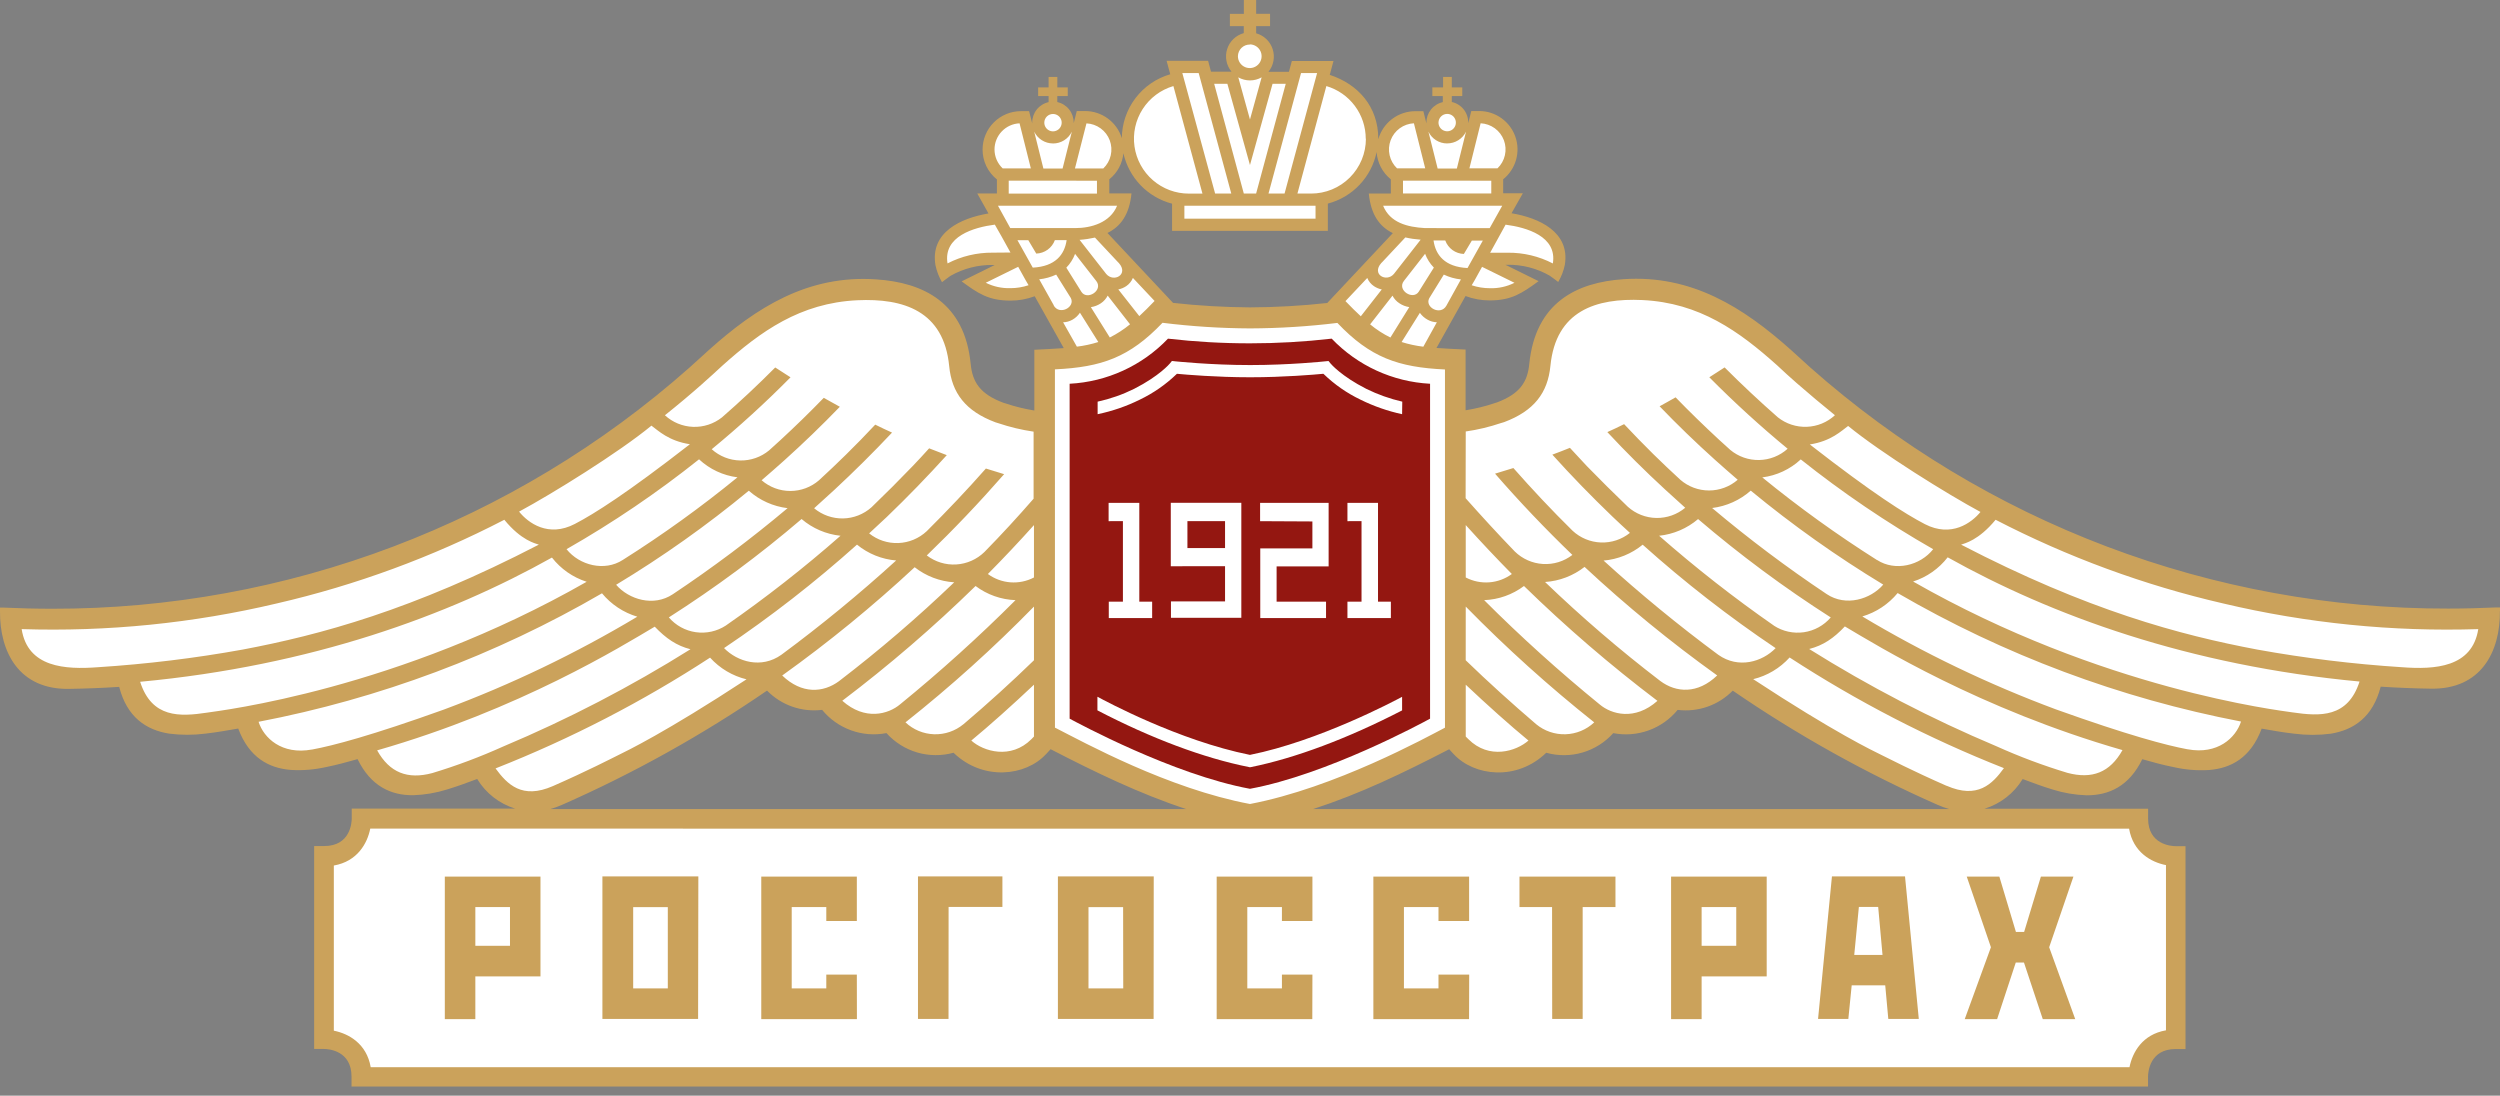 <svg width="162" height="71" viewBox="0 0 162 71" fill="none" xmlns="http://www.w3.org/2000/svg">
<rect x="0" y="0" width="162" height="71" fill="#808080" stroke="none"/>
<path d="M158.619 39.723C143.331 39.73 128.569 34.142 117.116 24.014L115.871 22.88C114.211 21.401 112.774 20.373 111.34 19.65C109.699 18.797 107.878 18.349 106.028 18.344C105.763 18.344 105.497 18.344 105.232 18.37C103.601 18.479 102.289 18.901 101.341 19.634C100.218 20.5 99.559 21.836 99.389 23.618C99.251 24.999 98.592 25.796 97.1 26.354C97.054 26.37 97.004 26.383 96.972 26.391C96.341 26.603 95.693 26.763 95.036 26.869L94.72 26.919V22.936C94.109 22.907 93.573 22.883 93.089 22.843L92.651 22.811L94.863 18.859L95.087 18.941C95.557 19.117 96.055 19.207 96.558 19.207C97.705 19.207 98.327 18.891 99.184 18.285L97.453 17.433L97.384 17.143L97.575 16.904H97.705C98.717 16.888 99.715 17.146 100.592 17.651C100.653 17.685 100.778 17.781 100.9 17.874C101.017 17.644 101.1 17.399 101.147 17.146C101.232 16.755 101.201 16.348 101.057 15.975C100.913 15.602 100.663 15.28 100.337 15.048C99.628 14.493 98.64 14.235 97.947 14.116L97.559 14.052L98.242 12.828H97.179V11.5L97.272 11.417C97.636 11.132 97.902 10.739 98.031 10.295C98.16 9.85 98.146 9.377 97.99 8.941C97.835 8.505 97.547 8.129 97.167 7.865C96.786 7.602 96.333 7.465 95.87 7.474H95.543L95.394 8.063L95.116 8.153L94.85 7.989V7.936C94.848 7.694 94.764 7.46 94.612 7.273C94.459 7.086 94.247 6.956 94.011 6.905L93.788 6.857V5.949H94.465H93.788V5.261V5.938H93.113H93.788V6.833L93.567 6.881C93.327 6.931 93.112 7.062 92.958 7.252C92.803 7.442 92.719 7.68 92.72 7.925V7.983L92.455 8.145L92.152 8.063L92.008 7.474H91.684C91.203 7.476 90.735 7.635 90.351 7.927C89.968 8.218 89.69 8.627 89.56 9.091L89.294 9.149L89.028 9.014V8.987C89.05 8.092 88.757 7.218 88.2 6.517C87.646 5.848 86.907 5.358 86.075 5.107L85.828 5.025L86.043 4.228H83.919L83.725 4.924H81.831L81.767 4.892L81.595 4.924L81.972 4.47C82.161 4.241 82.264 3.954 82.261 3.657C82.262 3.374 82.169 3.099 81.997 2.875C81.824 2.651 81.582 2.491 81.308 2.419L81.098 2.364V1.413H82.001V1.179H81.098V0.266H80.87V1.169H79.964V1.402H80.87V2.358L80.663 2.414C80.388 2.485 80.146 2.645 79.973 2.869C79.799 3.093 79.706 3.369 79.707 3.652C79.708 3.948 79.81 4.234 79.996 4.464L80.371 4.919L80.206 4.887L80.142 4.919H78.241L78.076 4.223H75.951L76.161 5.004L75.895 5.078C75.063 5.322 74.329 5.825 73.8 6.512C73.258 7.212 72.963 8.072 72.961 8.958L72.695 9.131L72.43 9.04C72.289 8.592 72.01 8.199 71.633 7.917C71.251 7.628 70.784 7.472 70.305 7.474H69.984L69.843 8.063L69.577 8.156L69.312 7.994V7.936C69.309 7.691 69.221 7.454 69.064 7.267C68.907 7.079 68.689 6.951 68.449 6.905L68.228 6.857V5.949H68.905H68.228V5.261V5.938H67.554H68.228V6.833L68.008 6.881C67.767 6.93 67.551 7.061 67.396 7.251C67.242 7.442 67.157 7.68 67.158 7.925V7.981L66.892 8.145L66.627 8.052L66.481 7.463H66.125C65.539 7.464 64.978 7.698 64.564 8.113C64.15 8.527 63.918 9.089 63.918 9.675C63.914 10.011 63.988 10.343 64.134 10.646C64.279 10.948 64.493 11.213 64.757 11.42L64.853 11.502V12.83H63.79L64.473 14.055L64.085 14.118C63.384 14.238 62.399 14.495 61.695 15.051C61.368 15.282 61.117 15.604 60.972 15.977C60.828 16.35 60.797 16.758 60.882 17.149C60.929 17.402 61.013 17.648 61.132 17.876C61.251 17.783 61.379 17.688 61.437 17.653C62.315 17.148 63.314 16.89 64.327 16.907H64.454L64.645 17.138L64.576 17.436L62.845 18.288C63.705 18.893 64.327 19.21 65.477 19.21C65.978 19.209 66.476 19.119 66.945 18.944L67.168 18.862L69.378 22.808L68.945 22.845C68.449 22.885 67.912 22.909 67.296 22.938V26.922L66.975 26.872C66.319 26.766 65.673 26.606 65.044 26.394C65.001 26.385 64.959 26.372 64.919 26.356H64.903C63.413 25.799 62.752 25.002 62.614 23.621C62.446 21.849 61.788 20.514 60.659 19.637C59.714 18.904 58.407 18.482 56.774 18.373C56.508 18.354 56.242 18.346 55.977 18.346C54.127 18.35 52.306 18.799 50.665 19.653C49.228 20.375 47.789 21.403 46.132 22.883L44.878 24.014C33.424 34.144 18.659 39.732 3.368 39.723C2.258 39.723 1.182 39.689 0.274 39.649C0.26 41.184 0.712 42.477 1.519 43.29C2.212 43.994 3.171 44.352 4.358 44.352H4.457C5.538 44.334 6.629 44.288 7.702 44.219L7.93 44.206L7.986 44.427C8.416 46.076 9.402 47.008 11.003 47.266C11.354 47.326 11.71 47.355 12.066 47.353C12.47 47.348 12.873 47.322 13.274 47.274C13.954 47.202 14.626 47.085 15.279 46.968L15.601 46.912L15.683 47.125C16.267 48.697 17.311 49.515 18.87 49.629C19.005 49.629 19.149 49.648 19.297 49.648C19.893 49.64 20.487 49.571 21.069 49.443C21.749 49.308 22.423 49.119 23.077 48.941L23.305 48.875L23.406 49.082C24.126 50.554 25.209 51.268 26.72 51.268H26.752C27.474 51.244 28.189 51.12 28.877 50.899C29.552 50.7 30.247 50.442 30.802 50.227L31.017 50.147L31.137 50.344C31.658 51.208 32.48 51.849 33.445 52.144L33.538 52.41L33.365 52.676H23.069V53.037C23.053 53.99 22.506 55.106 21.002 55.106H20.636V67.723H21C21.953 67.739 23.066 68.287 23.066 69.79V70.156H138.913V69.79C138.913 68.836 139.468 67.723 140.976 67.723H141.343V55.13H140.984C140.031 55.116 138.918 54.569 138.918 53.061V52.7H128.6L128.43 52.434L128.521 52.168C129.487 51.873 130.31 51.232 130.834 50.368L130.948 50.171L131.166 50.251C131.723 50.466 132.411 50.724 133.097 50.923C133.784 51.144 134.499 51.268 135.221 51.292H135.253C136.767 51.292 137.85 50.578 138.568 49.106L138.668 48.899L138.897 48.965C139.55 49.143 140.225 49.332 140.902 49.467C141.484 49.595 142.078 49.663 142.673 49.672C142.822 49.672 142.966 49.672 143.104 49.653C144.665 49.534 145.709 48.721 146.291 47.149L146.373 46.936L146.692 46.992C147.345 47.109 148.02 47.226 148.702 47.297C149.101 47.344 149.501 47.37 149.903 47.374C150.259 47.376 150.614 47.347 150.965 47.287C152.558 47.021 153.552 46.097 153.985 44.448L154.04 44.227L154.269 44.241C155.331 44.31 156.431 44.355 157.514 44.373H157.61C158.802 44.373 159.753 44.018 160.449 43.311C161.246 42.496 161.697 41.202 161.697 39.667C160.783 39.707 159.708 39.742 158.603 39.742L158.619 39.723ZM76.86 52.694H35.665L35.495 52.429L35.593 52.163C35.832 52.098 36.066 52.014 36.292 51.913C40.93 49.869 45.367 47.397 49.547 44.53L49.733 44.403L49.898 44.562C50.645 45.321 51.661 45.755 52.726 45.773C52.896 45.772 53.066 45.758 53.233 45.733L53.385 45.712L53.486 45.829C53.865 46.289 54.339 46.661 54.876 46.92C55.413 47.179 56 47.319 56.596 47.329C56.864 47.33 57.131 47.299 57.392 47.239L57.547 47.21L57.655 47.324C58.037 47.741 58.499 48.076 59.014 48.308C59.529 48.541 60.086 48.666 60.651 48.676C61.011 48.674 61.369 48.62 61.713 48.517L61.873 48.471L61.987 48.586C62.766 49.352 63.815 49.782 64.908 49.783C65.407 49.792 65.901 49.7 66.363 49.511C66.824 49.323 67.242 49.042 67.591 48.687C67.7 48.572 67.798 48.466 67.888 48.365L68.029 48.209L68.22 48.304C70.95 49.72 73.904 51.162 76.96 52.168L77.046 52.434L76.86 52.694ZM80.997 20.211C79.322 20.201 77.648 20.103 75.983 19.919H75.877L71.298 15.024L71.636 14.859C72.403 14.482 72.836 13.832 72.995 12.822H71.596V11.494L71.702 11.42C71.935 11.235 72.127 11.004 72.269 10.743C72.411 10.482 72.499 10.194 72.528 9.898L72.793 9.747L73.059 9.864C73.222 10.6 73.585 11.276 74.108 11.819C74.631 12.361 75.294 12.749 76.023 12.939L76.228 12.99V14.692H85.778V12.979L85.985 12.923C86.72 12.729 87.387 12.334 87.909 11.782C88.432 11.229 88.79 10.542 88.944 9.797L89.209 9.718L89.475 9.837C89.496 10.145 89.581 10.445 89.725 10.717C89.869 10.99 90.069 11.229 90.311 11.42L90.404 11.502V12.83H89.007C89.164 13.839 89.6 14.49 90.367 14.867L90.702 15.032L86.123 19.9H86.019C84.352 20.092 82.676 20.195 80.997 20.211ZM126.316 52.694H85.085L84.915 52.429L85.002 52.163C87.924 51.215 90.521 49.983 93.78 48.299L93.968 48.203L94.114 48.362C94.202 48.461 94.298 48.567 94.404 48.681C94.753 49.037 95.172 49.318 95.633 49.506C96.095 49.695 96.59 49.787 97.089 49.778C98.178 49.774 99.221 49.344 99.997 48.58L100.119 48.466L100.273 48.511C100.618 48.615 100.976 48.669 101.336 48.671C101.901 48.66 102.458 48.535 102.973 48.303C103.488 48.071 103.95 47.736 104.331 47.319L104.44 47.205L104.594 47.234C104.856 47.294 105.123 47.324 105.391 47.324C105.987 47.313 106.573 47.173 107.11 46.914C107.647 46.655 108.122 46.283 108.501 45.824L108.602 45.707L108.751 45.728C108.919 45.753 109.09 45.767 109.261 45.768C110.325 45.75 111.34 45.315 112.086 44.557L112.251 44.397L112.44 44.525C116.62 47.392 121.059 49.863 125.697 51.908C125.923 52.01 126.157 52.093 126.396 52.158L126.489 52.423L126.316 52.694Z" fill="white"/>
<path d="M30.802 63.27H35.023V56.803H28.824V66.04H30.802V63.27ZM30.802 58.779H33.047V61.288H30.802V58.779ZM129.413 66.04L130.622 62.372H131.153L132.372 66.04H134.475L132.786 61.381L134.358 56.803H132.25L131.163 60.391H130.632L129.557 56.803H127.445L129.012 61.381L127.315 66.04H129.413ZM110.265 63.27H114.482V56.803H108.286V66.04H110.265V63.27ZM110.265 58.779H112.509V61.288H110.265V58.779ZM162 39.596V39.362H161.766C160.723 39.407 159.681 39.436 158.632 39.436C143.406 39.465 128.698 33.903 117.3 23.807C117.058 23.592 116.054 22.675 116.054 22.675C112.966 19.919 109.627 17.794 105.205 18.091C102.188 18.296 99.498 19.584 99.097 23.581C98.983 24.765 98.483 25.522 96.988 26.083C96.951 26.083 96.901 26.107 96.866 26.12C96.248 26.328 95.614 26.484 94.97 26.587V22.651C94.258 22.617 93.642 22.59 93.084 22.548L94.965 19.183C95.466 19.372 95.998 19.468 96.534 19.467C97.939 19.467 98.616 19.01 99.7 18.219L97.551 17.157H97.681C98.641 17.142 99.587 17.386 100.42 17.863C100.534 17.932 100.972 18.272 100.972 18.272C101.174 17.93 101.319 17.556 101.4 17.167C101.753 15.043 99.75 14.121 97.947 13.818L98.68 12.525H97.405V11.619C97.805 11.298 98.096 10.861 98.238 10.368C98.38 9.875 98.366 9.35 98.198 8.866C98.03 8.381 97.716 7.96 97.299 7.661C96.882 7.362 96.383 7.199 95.87 7.195H95.339L95.14 7.991V7.938C95.142 7.629 95.038 7.328 94.844 7.086C94.651 6.844 94.38 6.676 94.077 6.61V6.225H94.755V5.662H94.077V4.985H93.512V5.662H92.816V6.225H93.493V6.618C93.191 6.685 92.921 6.854 92.728 7.095C92.535 7.337 92.43 7.637 92.431 7.946V8.002L92.234 7.205H91.703C91.161 7.207 90.634 7.386 90.203 7.714C89.772 8.042 89.459 8.502 89.313 9.024V8.998C89.313 6.889 87.985 5.447 86.168 4.852L86.41 3.952H83.712L83.523 4.653H82.195C82.359 4.451 82.47 4.212 82.518 3.956C82.566 3.701 82.55 3.437 82.471 3.19C82.392 2.942 82.253 2.718 82.065 2.538C81.878 2.357 81.649 2.226 81.398 2.157V1.692H82.299V0.895H81.398V0H80.602V0.898H79.696V1.694H80.597V2.146C80.345 2.214 80.115 2.345 79.927 2.525C79.739 2.705 79.599 2.93 79.52 3.178C79.441 3.426 79.425 3.69 79.474 3.946C79.522 4.201 79.635 4.441 79.8 4.642H78.472L78.286 3.941H75.596L75.832 4.812C74.932 5.072 74.141 5.616 73.576 6.363C73.01 7.11 72.702 8.019 72.695 8.955C72.538 8.445 72.221 7.998 71.79 7.681C71.36 7.364 70.84 7.194 70.305 7.195H69.774L69.575 7.991V7.941C69.576 7.632 69.471 7.331 69.278 7.089C69.085 6.848 68.815 6.68 68.513 6.613V6.225H69.19V5.662H68.515V4.985H67.95V5.662H67.272V6.225H67.95V6.618C67.647 6.685 67.377 6.853 67.183 7.094C66.99 7.336 66.885 7.637 66.887 7.946V7.999L66.685 7.203H66.154C65.495 7.204 64.863 7.467 64.397 7.934C63.931 8.401 63.67 9.034 63.671 9.694C63.67 10.065 63.753 10.432 63.914 10.767C64.075 11.102 64.31 11.396 64.6 11.627V12.538H63.328L64.053 13.832C62.263 14.134 60.261 15.048 60.617 17.18C60.698 17.569 60.841 17.942 61.042 18.285C61.042 18.285 61.48 17.945 61.589 17.876C62.425 17.399 63.373 17.156 64.335 17.17H64.462L62.314 18.232C63.397 19.029 64.072 19.48 65.485 19.48C66.019 19.481 66.549 19.384 67.049 19.196L68.932 22.558C68.372 22.601 67.745 22.63 67.025 22.665V26.601C66.382 26.497 65.749 26.341 65.132 26.133C65.092 26.119 65.051 26.106 65.01 26.096C63.517 25.536 63.018 24.768 62.901 23.594C62.516 19.597 59.82 18.309 56.792 18.105C52.36 17.794 49.016 19.919 45.941 22.675C45.941 22.675 44.937 23.592 44.693 23.807C33.299 33.906 18.594 39.472 3.368 39.447C2.322 39.447 1.278 39.418 0.231 39.373H0V39.606C-0.024 42.262 1.238 44.69 4.467 44.639C5.558 44.623 6.643 44.58 7.723 44.509C8.228 46.477 9.476 47.303 10.958 47.539C11.739 47.639 12.53 47.639 13.311 47.539C14.031 47.457 14.756 47.329 15.436 47.21C16.137 49.082 17.412 49.783 18.862 49.892C19.626 49.937 20.392 49.873 21.138 49.704C21.831 49.566 22.519 49.374 23.17 49.191C24.033 50.957 25.337 51.539 26.766 51.531C27.516 51.507 28.259 51.381 28.975 51.156C29.639 50.957 30.303 50.708 30.922 50.477C31.48 51.398 32.357 52.082 33.387 52.399H22.793V53.037C22.793 53.331 22.689 54.824 21.008 54.824H20.357V67.336V67.973H20.992C21.289 67.973 22.779 68.079 22.779 69.76V70.406H138.554H139.192V69.771C139.192 69.471 139.303 67.978 140.979 67.978H141.622V54.832H140.99C140.69 54.832 139.197 54.726 139.197 53.045V52.405H128.6C129.631 52.087 130.508 51.403 131.068 50.482C131.692 50.713 132.35 50.962 133.014 51.162C133.73 51.386 134.472 51.512 135.221 51.536C136.653 51.536 137.96 50.962 138.82 49.196C139.468 49.38 140.148 49.571 140.854 49.709C141.599 49.879 142.363 49.942 143.125 49.898C144.575 49.789 145.853 49.101 146.556 47.215C147.228 47.335 147.951 47.462 148.681 47.544C149.462 47.644 150.253 47.644 151.034 47.544C152.511 47.3 153.759 46.482 154.269 44.496C155.35 44.565 156.441 44.61 157.53 44.626C160.762 44.676 162.019 42.254 161.995 39.593L162 39.596ZM128.343 33.166C127.764 33.878 126.452 34.852 124.731 33.963C123.456 33.299 121.379 31.995 117.276 28.8C118.662 28.587 119.332 27.91 119.759 27.602C121.884 29.344 126.189 32.021 128.343 33.179V33.166ZM100.119 37.713C101.052 37.652 101.944 37.311 102.68 36.735C105.391 39.261 108.262 41.61 111.274 43.768C110.01 44.984 108.618 44.897 107.585 44.126C104.978 42.13 102.486 39.989 100.119 37.713ZM107.404 45.414C105.933 46.721 104.419 46.291 103.654 45.643C101.047 43.52 98.55 41.266 96.173 38.889C97.107 38.854 98.007 38.534 98.754 37.973C101.476 40.63 104.362 43.113 107.394 45.409L107.404 45.414ZM103.904 36.326C104.836 36.248 105.722 35.889 106.446 35.296C109.158 37.728 112.037 39.968 115.061 41.999C114.198 42.889 112.65 43.356 111.343 42.429C108.763 40.52 106.281 38.481 103.907 36.321L103.904 36.326ZM114.947 40.538C112.361 38.739 109.878 36.795 107.511 34.717C108.442 34.62 109.323 34.243 110.036 33.636C112.75 35.958 115.623 38.088 118.633 40.01C118.187 40.53 117.568 40.871 116.89 40.969C116.212 41.066 115.521 40.914 114.947 40.541V40.538ZM118.368 38.496C115.792 36.776 113.314 34.914 110.945 32.919C111.874 32.806 112.747 32.413 113.449 31.793C116.159 34.029 119.029 36.064 122.035 37.883C121.212 38.836 119.613 39.327 118.368 38.496ZM121.632 36.292C119.047 34.658 116.564 32.869 114.195 30.935C115.128 30.818 116.001 30.41 116.689 29.769C119.396 31.925 122.265 33.871 125.27 35.588C124.431 36.65 122.811 37.049 121.632 36.286V36.292ZM94.98 27.96C95.758 27.848 96.523 27.665 97.267 27.413C97.334 27.398 97.4 27.379 97.464 27.355C99.405 26.63 100.295 25.459 100.467 23.709C100.818 20.128 103.431 19.305 106.422 19.443C110.14 19.621 112.689 21.464 115.159 23.674C115.57 24.062 115.989 24.442 116.416 24.816C117.228 25.524 118.058 26.221 118.904 26.906C118.405 27.366 117.759 27.632 117.081 27.657C116.403 27.683 115.739 27.465 115.207 27.044C114.028 26.01 112.877 24.932 111.755 23.809C111.417 24.032 111.088 24.242 110.764 24.447C112.377 26.075 114.071 27.621 115.839 29.079C115.332 29.536 114.677 29.796 113.994 29.809C113.311 29.823 112.646 29.59 112.121 29.153C111.871 28.93 111.624 28.704 111.38 28.481C110.429 27.599 109.489 26.688 108.578 25.748C108.23 25.95 107.882 26.139 107.542 26.327C108.695 27.526 109.892 28.683 111.133 29.798C111.62 30.234 112.11 30.664 112.604 31.089C112.089 31.537 111.428 31.783 110.745 31.783C110.062 31.783 109.402 31.537 108.886 31.089C108.283 30.537 107.702 29.984 107.131 29.424C106.491 28.792 105.864 28.146 105.242 27.485C104.873 27.671 104.515 27.836 104.156 28C105.357 29.289 106.603 30.529 107.896 31.718C108.326 32.117 108.767 32.515 109.202 32.903C108.678 33.341 108.014 33.575 107.331 33.564C106.649 33.552 105.993 33.295 105.484 32.839C104.573 31.965 103.689 31.086 102.828 30.202C102.462 29.814 102.095 29.405 101.731 29.02C101.352 29.174 100.972 29.32 100.592 29.461C101.835 30.842 103.136 32.178 104.48 33.469C104.86 33.83 105.24 34.186 105.62 34.531C105.086 34.958 104.417 35.179 103.734 35.153C103.052 35.127 102.401 34.856 101.901 34.39C100.552 33.062 99.278 31.703 98.067 30.329C97.673 30.454 97.27 30.576 96.879 30.693C98.473 32.524 100.143 34.279 101.891 35.96C101.346 36.379 100.669 36.587 99.983 36.546C99.298 36.505 98.65 36.217 98.159 35.737C97.047 34.587 95.998 33.437 94.972 32.284L94.98 27.96ZM94.98 34.024C95.954 35.104 96.95 36.161 97.968 37.195C97.541 37.508 97.035 37.695 96.507 37.735C95.978 37.775 95.45 37.666 94.98 37.42V34.024ZM94.98 39.306C97.597 41.977 100.378 44.483 103.306 46.809C102.801 47.284 102.14 47.558 101.447 47.58C100.754 47.602 100.077 47.37 99.543 46.928C97.963 45.577 96.441 44.201 94.978 42.785L94.98 39.306ZM94.98 44.368C96.369 45.68 97.841 46.997 99.044 47.988C98.247 48.687 96.494 49.236 95.153 47.9C95.099 47.84 95.041 47.782 94.98 47.728V44.368ZM94.2 48.867C95.528 50.304 98.292 50.623 100.196 48.779C100.967 48.993 101.782 48.987 102.549 48.763C103.316 48.538 104.005 48.103 104.539 47.507C105.305 47.656 106.098 47.594 106.832 47.329C107.567 47.064 108.216 46.605 108.711 46.001C109.362 46.081 110.023 46.01 110.643 45.794C111.262 45.578 111.823 45.221 112.283 44.753C116.474 47.632 120.925 50.113 125.578 52.163C125.817 52.269 126.064 52.358 126.316 52.428H85.085C88.158 51.43 90.928 50.089 93.907 48.551C93.998 48.647 94.096 48.753 94.2 48.87V48.867ZM92.232 22.466C91.754 22.409 91.283 22.307 90.824 22.163L92.008 20.272C92.138 20.456 92.308 20.607 92.505 20.715C92.689 20.82 92.897 20.877 93.108 20.883L92.232 22.466ZM92.333 14.78C91.198 14.716 90.075 14.432 89.626 13.332H97.344L96.531 14.785L92.333 14.78ZM92.346 16.445C92.471 16.78 92.664 17.084 92.914 17.34L91.963 18.856L91.939 18.896C91.57 19.483 90.503 18.806 90.973 18.203L92.346 16.445ZM92.054 15.537L90.325 17.749C89.844 18.32 88.853 17.783 89.507 17.045C89.531 17.024 89.549 17 89.573 16.979L91.066 15.385C91.391 15.46 91.721 15.508 92.054 15.531V15.537ZM89.547 18.745L88.181 20.495C87.873 20.208 87.541 19.887 87.186 19.512L88.599 18.012C88.687 18.228 88.838 18.413 89.031 18.543C89.187 18.648 89.362 18.721 89.547 18.758V18.745ZM90.234 19.159C90.337 19.36 90.491 19.531 90.681 19.653C90.873 19.782 91.092 19.866 91.321 19.9L90.099 21.871C89.628 21.64 89.187 21.354 88.784 21.018L90.234 19.159ZM93.722 19.815C93.342 20.471 92.314 19.916 92.611 19.332L93.559 17.794C93.909 17.96 94.283 18.066 94.667 18.107L93.722 19.815ZM92.893 15.584H93.653C93.744 15.833 93.907 16.049 94.122 16.205C94.337 16.36 94.593 16.447 94.858 16.456L95.376 15.59H95.886H96.088L95.095 17.369C93.621 17.295 93.028 16.527 92.893 15.587V15.584ZM98.138 18.325C97.645 18.573 97.097 18.694 96.545 18.676C96.144 18.677 95.745 18.612 95.365 18.485L95.559 18.158L96.037 17.292L98.138 18.325ZM97.562 14.559C98.919 14.735 100.916 15.313 100.624 17.072C99.722 16.604 98.719 16.365 97.703 16.376H96.561L97.118 15.367L97.562 14.559ZM95.945 7.989C96.276 8.005 96.596 8.117 96.864 8.313C97.132 8.509 97.336 8.779 97.453 9.09C97.569 9.401 97.591 9.739 97.517 10.062C97.443 10.386 97.276 10.681 97.036 10.91H95.217L95.945 7.989ZM93.772 7.381C93.884 7.379 93.993 7.412 94.087 7.473C94.18 7.534 94.253 7.622 94.296 7.725C94.34 7.828 94.351 7.941 94.33 8.051C94.309 8.161 94.255 8.262 94.176 8.341C94.098 8.42 93.997 8.474 93.888 8.496C93.778 8.518 93.664 8.506 93.561 8.463C93.458 8.421 93.37 8.348 93.308 8.255C93.246 8.162 93.214 8.053 93.214 7.941C93.216 7.793 93.275 7.651 93.38 7.546C93.485 7.441 93.626 7.382 93.775 7.381H93.772ZM93.775 9.293C94.03 9.294 94.28 9.223 94.496 9.088C94.713 8.953 94.887 8.76 94.999 8.53L94.404 10.921H93.159L92.561 8.53C92.67 8.759 92.842 8.952 93.056 9.088C93.27 9.223 93.519 9.295 93.772 9.295L93.775 9.293ZM96.635 11.71V12.536H92.457H90.914V11.707L96.635 11.71ZM91.621 7.989L92.354 10.91H90.529C90.289 10.681 90.122 10.386 90.048 10.062C89.974 9.739 89.996 9.401 90.113 9.09C90.229 8.779 90.434 8.509 90.702 8.313C90.97 8.117 91.289 8.005 91.621 7.989ZM88.511 8.987C88.511 9.454 88.419 9.917 88.241 10.349C88.062 10.78 87.8 11.172 87.47 11.503C87.14 11.833 86.748 12.095 86.316 12.274C85.884 12.452 85.422 12.544 84.955 12.543H84.073L85.948 5.577C86.685 5.794 87.332 6.244 87.792 6.859C88.252 7.474 88.501 8.222 88.5 8.99L88.511 8.987ZM85.247 13.332V14.171H76.748V13.332H85.247ZM84.307 4.735H85.348L83.239 12.543H82.198L84.307 4.735ZM80.984 2.876C81.136 2.876 81.285 2.921 81.411 3.006C81.537 3.09 81.636 3.21 81.694 3.351C81.752 3.491 81.767 3.646 81.737 3.795C81.707 3.943 81.634 4.08 81.526 4.187C81.418 4.295 81.281 4.368 81.132 4.397C80.983 4.426 80.829 4.411 80.689 4.352C80.549 4.294 80.429 4.195 80.345 4.068C80.261 3.942 80.216 3.793 80.217 3.641C80.218 3.54 80.239 3.441 80.279 3.348C80.32 3.255 80.377 3.172 80.45 3.101C80.523 3.031 80.608 2.976 80.702 2.939C80.796 2.903 80.897 2.885 80.998 2.887L80.984 2.876ZM81.754 5.012L80.998 7.744L80.241 5.012C80.472 5.142 80.732 5.211 80.998 5.211C81.263 5.211 81.523 5.142 81.754 5.012ZM79.534 5.431L80.998 10.695L82.461 5.431H83.316L81.396 12.543H80.599L78.679 5.431H79.534ZM77.675 4.735L79.787 12.543H78.74L76.615 4.735H77.675ZM76.036 5.577L77.919 12.546H77.04C76.184 12.547 75.357 12.239 74.709 11.679C74.062 11.119 73.638 10.344 73.516 9.497C73.394 8.65 73.582 7.787 74.045 7.067C74.508 6.347 75.215 5.818 76.036 5.577ZM72.791 9.909C72.963 10.695 73.35 11.419 73.907 12C74.465 12.581 75.172 12.996 75.951 13.199V14.96H86.044V13.194C86.829 12.987 87.542 12.565 88.1 11.974C88.659 11.384 89.041 10.649 89.204 9.853C89.227 10.195 89.321 10.529 89.48 10.833C89.638 11.137 89.858 11.405 90.126 11.619V12.543H88.699C88.835 13.946 89.424 14.703 90.256 15.106L86.006 19.634C84.343 19.817 82.671 19.912 80.998 19.919C79.332 19.908 77.668 19.811 76.013 19.627L71.763 15.096C72.592 14.692 73.184 13.935 73.32 12.533H71.883V11.619C72.143 11.411 72.359 11.152 72.516 10.858C72.674 10.564 72.77 10.241 72.799 9.909H72.791ZM69.673 14.78H65.466L64.669 13.332H72.387C71.939 14.432 70.698 14.78 69.684 14.78H69.673ZM70.948 15.39L72.441 16.984C72.464 17.005 72.486 17.027 72.507 17.05C73.155 17.789 72.17 18.325 71.684 17.754L69.957 15.542C70.291 15.519 70.622 15.47 70.948 15.396V15.39ZM71.041 18.214C71.508 18.817 70.438 19.494 70.072 18.907L70.048 18.867L69.097 17.345C69.347 17.09 69.54 16.785 69.665 16.45L71.041 18.214ZM71.333 19.656C71.522 19.53 71.675 19.358 71.779 19.156L73.227 21.015C72.822 21.347 72.382 21.633 71.915 21.868L70.688 19.903C70.918 19.87 71.139 19.785 71.333 19.656ZM72.467 18.755C72.651 18.718 72.826 18.645 72.982 18.54C73.175 18.409 73.324 18.224 73.412 18.009L74.817 19.502C74.462 19.871 74.138 20.198 73.827 20.484L72.467 18.755ZM70.403 7.994C70.735 8.01 71.055 8.123 71.323 8.319C71.591 8.514 71.795 8.784 71.912 9.095C72.028 9.406 72.05 9.744 71.976 10.068C71.902 10.391 71.735 10.686 71.495 10.915H69.657L70.403 7.994ZM68.236 7.386C68.348 7.386 68.456 7.42 68.549 7.482C68.641 7.545 68.713 7.633 68.755 7.736C68.797 7.839 68.808 7.952 68.785 8.061C68.763 8.17 68.709 8.27 68.63 8.349C68.551 8.427 68.45 8.48 68.341 8.502C68.232 8.523 68.118 8.511 68.016 8.468C67.913 8.425 67.826 8.352 67.764 8.259C67.703 8.167 67.67 8.058 67.671 7.946C67.671 7.872 67.685 7.799 67.714 7.731C67.742 7.662 67.784 7.6 67.837 7.548C67.889 7.496 67.952 7.455 68.02 7.427C68.089 7.399 68.162 7.385 68.236 7.386ZM68.236 9.298C68.491 9.298 68.74 9.226 68.956 9.091C69.171 8.956 69.344 8.762 69.455 8.533L68.855 10.923H67.612L67.017 8.533C67.127 8.76 67.299 8.952 67.513 9.087C67.726 9.222 67.973 9.294 68.226 9.295L68.236 9.298ZM71.083 11.71V12.546H65.365V11.707L71.083 11.71ZM64.444 9.688C64.444 9.251 64.613 8.831 64.915 8.515C65.217 8.199 65.63 8.011 66.067 7.991L66.799 10.913H64.975C64.807 10.755 64.674 10.564 64.582 10.353C64.491 10.141 64.444 9.913 64.444 9.683V9.688ZM64.322 16.373C63.306 16.363 62.303 16.602 61.4 17.069C61.108 15.311 63.108 14.732 64.465 14.556L64.919 15.353L65.477 16.363L64.322 16.373ZM65.472 18.673C64.92 18.689 64.372 18.569 63.878 18.323L65.979 17.289L66.46 18.155L66.651 18.482C66.273 18.609 65.876 18.674 65.477 18.673H65.472ZM66.924 17.345L65.931 15.566H66.125H66.635L67.15 16.432C67.415 16.423 67.671 16.336 67.886 16.181C68.101 16.025 68.265 15.809 68.356 15.56H69.118C68.983 16.501 68.388 17.268 66.916 17.343L66.924 17.345ZM68.289 19.791L67.341 18.099C67.722 18.059 68.094 17.956 68.441 17.794L69.392 19.316C69.689 19.9 68.664 20.455 68.281 19.799L68.289 19.791ZM68.89 20.885C69.101 20.88 69.308 20.823 69.493 20.718C69.689 20.607 69.856 20.452 69.981 20.264L71.171 22.163C70.718 22.306 70.253 22.407 69.782 22.463L68.89 20.885ZM68.359 23.934C71.389 23.794 73.195 23.156 75.33 20.917C77.21 21.15 79.103 21.272 80.998 21.281C82.891 21.274 84.783 21.155 86.662 20.925C88.787 23.164 90.601 23.802 93.634 23.942V47.154C92.444 47.773 86.498 51.053 80.998 52.099C75.686 51.103 70.257 48.115 68.417 47.178C68.398 47.172 68.379 47.164 68.361 47.154L68.359 23.934ZM67.785 48.867L68.08 48.548C70.932 50.02 73.819 51.425 76.86 52.426H35.665C35.918 52.355 36.166 52.266 36.406 52.16C41.06 50.109 45.511 47.628 49.704 44.751C50.163 45.219 50.724 45.576 51.343 45.792C51.962 46.009 52.623 46.079 53.273 45.999C53.768 46.602 54.417 47.061 55.151 47.326C55.885 47.592 56.677 47.653 57.443 47.505C57.977 48.1 58.667 48.535 59.434 48.76C60.202 48.984 61.017 48.99 61.788 48.777C63.692 50.62 66.473 50.301 67.785 48.864V48.867ZM48.528 31.803C49.23 32.424 50.104 32.817 51.035 32.929C48.661 34.925 46.178 36.787 43.598 38.507C42.35 39.338 40.751 38.847 39.925 37.893C42.935 36.078 45.807 34.042 48.517 31.803H48.528ZM36.709 35.588C39.718 33.871 42.59 31.924 45.298 29.764C45.985 30.405 46.857 30.813 47.789 30.93C45.422 32.865 42.938 34.654 40.353 36.286C39.174 37.049 37.556 36.64 36.712 35.588H36.709ZM51.946 33.636C52.657 34.243 53.536 34.62 54.466 34.717C52.099 36.797 49.616 38.74 47.03 40.538C46.455 40.912 45.764 41.064 45.085 40.966C44.407 40.869 43.787 40.528 43.341 40.007C46.353 38.086 49.227 35.956 51.943 33.633L51.946 33.636ZM55.528 35.288C56.251 35.883 57.139 36.242 58.072 36.318C55.699 38.479 53.217 40.518 50.636 42.427C49.335 43.354 47.789 42.886 46.918 41.996C49.94 39.965 52.817 37.726 55.528 35.296V35.288ZM62.433 46.928C61.9 47.37 61.224 47.602 60.532 47.58C59.84 47.558 59.179 47.284 58.675 46.809C61.606 44.485 64.386 41.98 67.001 39.306V42.785C65.541 44.202 64.019 45.583 62.436 46.928H62.433ZM67.001 44.368V47.728C66.948 47.778 66.892 47.837 66.834 47.9C65.506 49.228 63.727 48.697 62.941 47.988C64.144 46.995 65.612 45.68 67.001 44.368ZM64.013 37.197C65.033 36.167 66.029 35.11 67.001 34.026V37.42C66.532 37.666 66.003 37.775 65.475 37.735C64.947 37.695 64.441 37.508 64.013 37.195V37.197ZM65.811 38.884C63.434 41.26 60.936 43.514 58.33 45.638C57.563 46.286 56.049 46.716 54.58 45.409C57.612 43.114 60.497 40.631 63.217 37.973C63.964 38.534 64.865 38.854 65.798 38.889L65.811 38.884ZM54.378 44.132C53.34 44.902 51.953 44.99 50.687 43.773C53.694 41.62 56.562 39.276 59.27 36.757C60.006 37.334 60.9 37.674 61.833 37.734C59.466 40.005 56.974 42.142 54.37 44.137L54.378 44.132ZM45.558 24.829C45.98 24.455 46.403 24.075 46.817 23.687C49.287 21.478 51.839 19.634 55.555 19.456C58.545 19.318 61.158 20.142 61.507 23.722C61.676 25.472 62.569 26.643 64.51 27.368C64.57 27.39 64.631 27.409 64.693 27.424C65.437 27.675 66.201 27.858 66.977 27.971V32.316C65.966 33.479 64.909 34.629 63.791 35.769C63.299 36.249 62.651 36.536 61.965 36.577C61.279 36.618 60.601 36.41 60.056 35.992C61.8 34.308 63.471 32.552 65.068 30.725C64.669 30.608 64.271 30.486 63.886 30.361C62.675 31.734 61.4 33.081 60.051 34.422C59.55 34.891 58.897 35.163 58.212 35.189C57.526 35.215 56.854 34.992 56.32 34.563C56.705 34.207 57.087 33.851 57.462 33.501C58.806 32.21 60.102 30.874 61.352 29.493C60.97 29.352 60.593 29.206 60.208 29.052C59.849 29.45 59.483 29.849 59.111 30.234C58.261 31.119 57.382 31.998 56.474 32.871C55.965 33.326 55.309 33.583 54.627 33.595C53.944 33.606 53.28 33.372 52.755 32.935C53.194 32.542 53.629 32.138 54.059 31.75C55.35 30.552 56.599 29.312 57.804 28.032C57.443 27.867 57.084 27.703 56.715 27.517C56.097 28.179 55.467 28.825 54.824 29.456C54.256 30.016 53.672 30.569 53.072 31.121C52.556 31.569 51.896 31.815 51.212 31.815C50.529 31.815 49.869 31.569 49.353 31.121C49.847 30.696 50.338 30.266 50.825 29.83C52.064 28.715 53.263 27.558 54.421 26.359C54.075 26.17 53.73 25.982 53.38 25.78C52.468 26.72 51.534 27.631 50.578 28.513C50.333 28.736 50.086 28.962 49.837 29.185C49.311 29.621 48.647 29.853 47.964 29.839C47.281 29.826 46.626 29.567 46.119 29.11C47.9 27.646 49.605 26.09 51.226 24.45C50.899 24.245 50.575 24.035 50.235 23.812C49.12 24.935 47.969 26.013 46.783 27.047C46.251 27.468 45.586 27.685 44.909 27.66C44.231 27.635 43.584 27.368 43.086 26.909C43.932 26.234 44.761 25.538 45.574 24.819L45.558 24.829ZM42.222 27.589C42.648 27.897 43.319 28.574 44.706 28.786C40.605 31.973 38.528 33.285 37.254 33.949C35.527 34.852 34.218 33.878 33.636 33.153C35.79 31.995 40.108 29.318 42.222 27.575V27.589ZM6.369 43.234C4.212 43.399 1.796 43.253 1.403 40.767C6.962 40.945 12.52 40.386 17.932 39.104C23.056 37.922 28.011 36.099 32.68 33.681C33.79 35.038 34.696 35.211 34.916 35.293C26.718 39.542 20.724 41.149 15.728 42.092C12.633 42.651 9.508 43.032 6.369 43.234ZM13.418 46.179C11.651 46.445 9.84 46.541 9.081 44.18C20.161 43.144 29.06 39.888 35.766 36.13C36.341 36.868 37.125 37.415 38.016 37.699C25.756 44.705 14.259 46.049 13.415 46.179H13.418ZM20.209 48.57C18.264 48.928 17.088 47.823 16.756 46.772C24.59 45.27 32.114 42.455 39.009 38.446C39.605 39.167 40.402 39.695 41.298 39.962C37.307 42.349 33.106 44.366 28.747 45.986C24.102 47.653 21.576 48.323 20.222 48.57H20.209ZM28.006 50.097C26.413 50.522 25.247 50.073 24.439 48.623C33.697 45.967 40.316 41.858 42.427 40.608C43.16 41.375 43.845 41.842 44.743 42.071C40.874 44.495 36.816 46.603 32.608 48.373C31.113 49.047 29.576 49.623 28.006 50.097ZM32.13 49.786C36.987 47.869 41.638 45.467 46.012 42.615C46.641 43.309 47.464 43.799 48.373 44.02C43.062 47.499 40.581 48.676 40.082 48.923C39.636 49.143 38.072 49.953 35.833 50.936C33.825 51.818 32.871 50.824 32.114 49.797L32.13 49.786ZM137.965 53.698C138.23 55.23 139.394 55.87 140.355 56.059V66.765C138.825 67.03 138.183 68.191 137.991 69.155H24.022C23.757 67.62 22.593 66.982 21.632 66.788V56.086C23.156 55.82 23.802 54.654 23.993 53.695L137.965 53.698ZM126.146 50.925C123.91 49.943 122.351 49.133 121.897 48.912C121.4 48.665 118.907 47.489 113.608 44.01C114.518 43.789 115.339 43.299 115.967 42.605C120.343 45.455 124.996 47.858 129.854 49.775C129.108 50.803 128.149 51.796 126.136 50.915L126.146 50.925ZM133.97 50.081C132.401 49.607 130.863 49.031 129.368 48.357C125.16 46.586 121.102 44.478 117.234 42.055C118.136 41.827 118.827 41.359 119.547 40.592C121.658 41.842 128.279 45.943 137.537 48.607C136.727 50.057 135.567 50.506 133.97 50.081ZM141.752 48.554C140.408 48.307 137.88 47.637 133.23 45.97C128.87 44.35 124.669 42.334 120.678 39.946C121.575 39.679 122.372 39.151 122.967 38.43C129.862 42.438 137.385 45.253 145.218 46.756C144.878 47.818 143.696 48.912 141.765 48.554H141.752ZM148.559 46.163C147.717 46.033 136.233 44.69 123.969 37.683C124.857 37.398 125.638 36.851 126.21 36.114C132.921 39.872 141.821 43.128 152.899 44.164C152.139 46.525 150.33 46.421 148.559 46.163ZM155.626 43.234C152.488 43.032 149.364 42.651 146.27 42.092C141.269 41.149 135.28 39.553 127.079 35.293C127.302 35.211 128.205 35.028 129.315 33.681C133.984 36.099 138.939 37.921 144.063 39.104C149.475 40.386 155.033 40.945 160.592 40.767C160.199 43.253 157.783 43.399 155.626 43.234ZM95.204 63.153H93.214V64.048H90.975V58.779H93.214V59.682H95.198V56.803H88.994V66.04H95.195L95.204 63.153ZM85.045 63.153H83.069V64.048H80.825V58.779H83.069V59.682H85.045V56.803H78.841V66.04H85.037L85.045 63.153ZM100.582 66.029H102.557V58.779H104.682V56.803H98.462V58.779H100.574L100.582 66.029ZM119.99 63.849H122.163L122.362 66.029H124.338L123.445 56.792H118.71L117.81 66.029H119.772L119.99 63.849ZM120.455 58.768H121.706L121.987 61.881H120.155L120.455 58.768ZM45.253 56.792H39.036V66.029H45.237L45.253 56.792ZM43.274 64.048H41.03V58.781H43.274V64.048ZM61.469 58.768H64.956V56.792H59.485V66.029H61.464L61.469 58.768ZM74.762 56.792H68.552V66.029H74.754L74.762 56.792ZM72.786 64.048H70.534V58.781H72.778L72.786 64.048ZM55.523 63.153H53.544V64.048H51.303V58.779H53.544V59.682H55.523V56.803H49.33V66.04H55.528L55.523 63.153Z" fill="#CBA25B"/>
<path d="M79.383 33.769H76.945V35.514H79.383V33.769ZM86.288 21.945C84.532 22.147 82.766 22.248 80.998 22.248C79.223 22.249 77.45 22.148 75.686 21.945C74.012 23.697 71.732 24.742 69.312 24.867V46.57C69.844 46.852 76.013 50.195 80.998 51.114C85.98 50.195 92.153 46.852 92.668 46.57V24.867C90.249 24.741 87.969 23.696 86.294 21.945H86.288ZM81.078 49.704L80.998 49.72L80.924 49.704C77.986 49.117 74.595 47.845 71.113 46.031V45.149C71.644 45.433 76.372 47.986 80.987 48.915H81.003C85.452 48.02 90.315 45.444 90.856 45.154V46.034C87.327 47.858 83.938 49.125 81.067 49.707L81.078 49.704ZM71.838 33.772V32.584H73.827V38.988H74.659V40.05H71.849V38.988H72.765V33.769L71.838 33.772ZM75.867 36.693V32.582H80.438V40.034H75.878V38.972H79.383V36.688L75.867 36.693ZM81.654 33.772V32.584H86.095V36.704H82.724V38.988H85.927V40.05H81.665V35.535H85.043V33.79L81.654 33.772ZM87.314 33.772V32.584H89.295V38.988H90.129V40.05H87.314V38.988H88.227V33.769L87.314 33.772ZM90.856 26.84C89.925 26.639 89.023 26.324 88.169 25.902C87.288 25.481 86.481 24.92 85.779 24.243L85.755 24.224H85.72C85.168 24.277 83.176 24.447 81.019 24.447H80.998C78.844 24.447 76.855 24.277 76.295 24.224H76.263L76.242 24.243C75.539 24.92 74.732 25.48 73.851 25.902C72.986 26.329 72.071 26.644 71.126 26.84V26.027C71.946 25.848 72.741 25.569 73.493 25.196C75.134 24.362 75.801 23.563 75.806 23.555L75.941 23.39L76.154 23.414C76.175 23.414 78.441 23.656 81.011 23.656C83.582 23.656 85.853 23.417 85.874 23.414L86.087 23.393L86.222 23.557C86.251 23.592 86.923 24.378 88.533 25.196C89.276 25.562 90.06 25.841 90.867 26.027L90.856 26.84Z" fill="#941711"/>
</svg>
